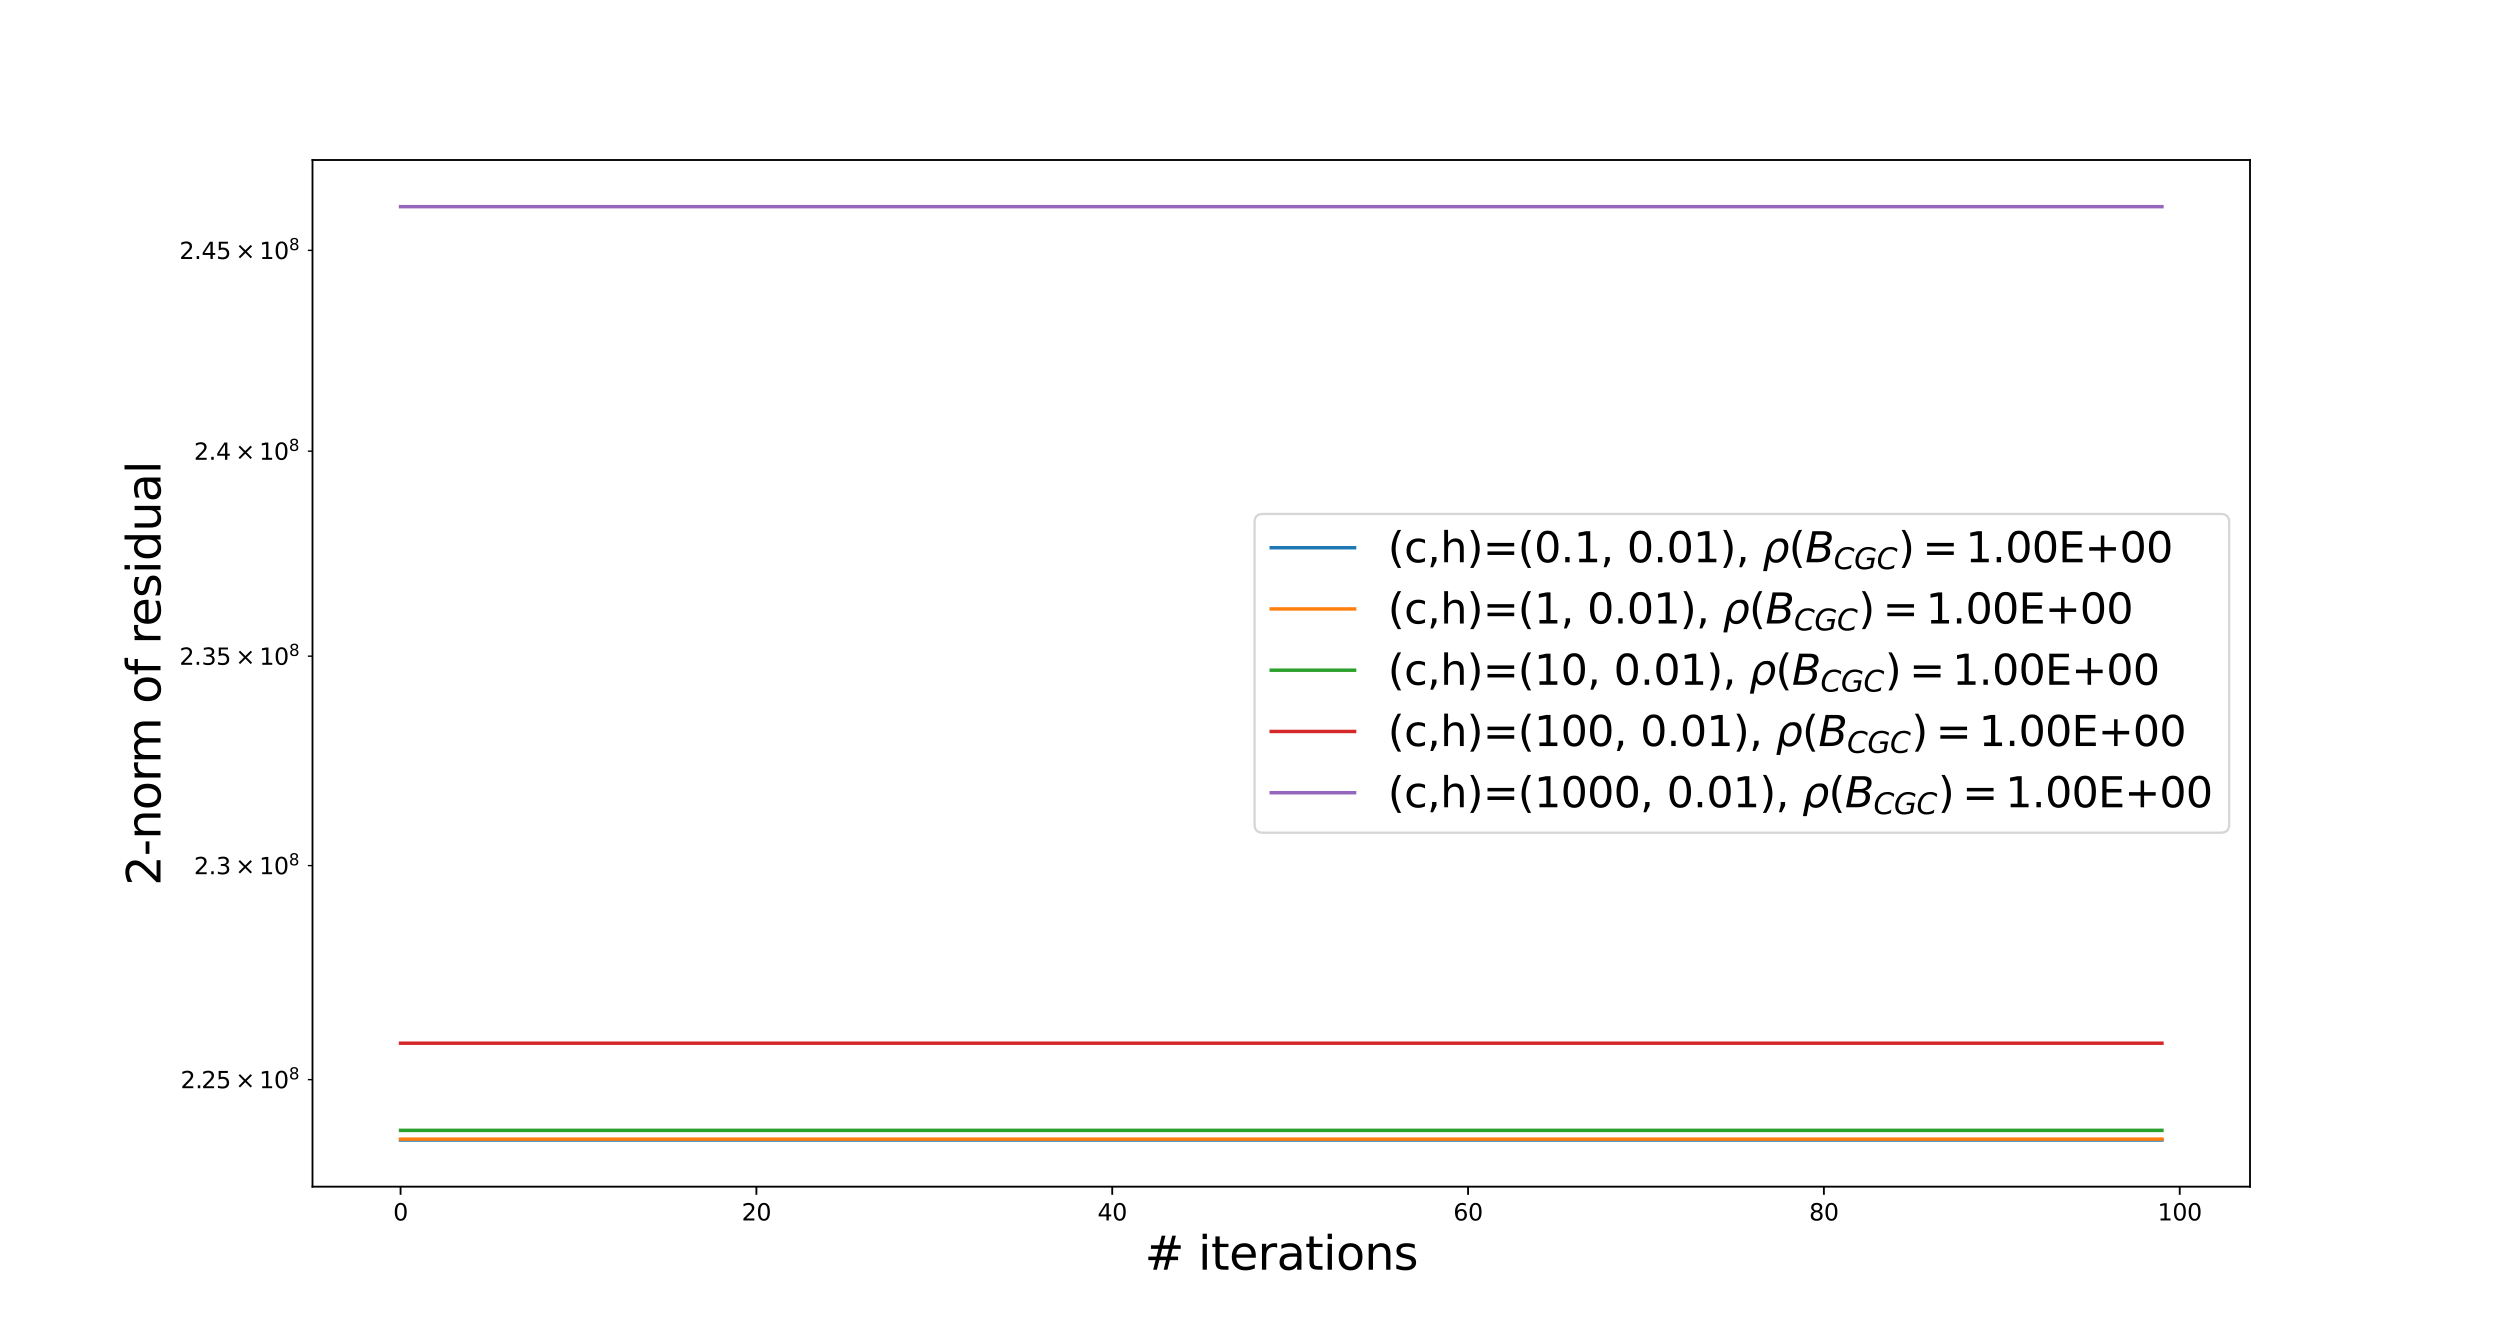 <?xml version="1.0" encoding="utf-8" standalone="no"?>
<!DOCTYPE svg PUBLIC "-//W3C//DTD SVG 1.1//EN"
  "http://www.w3.org/Graphics/SVG/1.1/DTD/svg11.dtd">
<svg xmlns:xlink="http://www.w3.org/1999/xlink" width="1080pt" height="576pt" viewBox="0 0 1080 576" xmlns="http://www.w3.org/2000/svg" version="1.1">
 <defs>
  <style type="text/css">*{stroke-linejoin: round; stroke-linecap: butt}</style>
 </defs>
 <g id="figure_1">
  <g id="patch_1">
   <path d="M 0 576 
L 1080 576 
L 1080 0 
L 0 0 
z
" style="fill: #ffffff"/>
  </g>
  <g id="axes_1">
   <g id="patch_2">
    <path d="M 135 512.64 
L 972 512.64 
L 972 69.12 
L 135 69.12 
z
" style="fill: #ffffff"/>
   </g>
   <g id="matplotlib.axis_1">
    <g id="xtick_1">
     <g id="line2d_1">
      <defs>
       <path id="m201a2469f1" d="M 0 0 
L 0 3.5 
" style="stroke: #000000; stroke-width: 0.8"/>
      </defs>
      <g>
       <use xlink:href="#m201a2469f1" x="173.045" y="512.64" style="stroke: #000000; stroke-width: 0.8"/>
      </g>
     </g>
     <g id="text_1">
      <!-- 0 -->
      <g transform="translate(169.864 527.238) scale(0.1 -0.1)">
       <defs>
        <path id="DejaVuSans-30" d="M 2034 4250 
Q 1547 4250 1301 3770 
Q 1056 3291 1056 2328 
Q 1056 1369 1301 889 
Q 1547 409 2034 409 
Q 2525 409 2770 889 
Q 3016 1369 3016 2328 
Q 3016 3291 2770 3770 
Q 2525 4250 2034 4250 
z
M 2034 4750 
Q 2819 4750 3233 4129 
Q 3647 3509 3647 2328 
Q 3647 1150 3233 529 
Q 2819 -91 2034 -91 
Q 1250 -91 836 529 
Q 422 1150 422 2328 
Q 422 3509 836 4129 
Q 1250 4750 2034 4750 
z
" transform="scale(0.016)"/>
       </defs>
       <use xlink:href="#DejaVuSans-30"/>
      </g>
     </g>
    </g>
    <g id="xtick_2">
     <g id="line2d_2">
      <g>
       <use xlink:href="#m201a2469f1" x="326.764" y="512.64" style="stroke: #000000; stroke-width: 0.8"/>
      </g>
     </g>
     <g id="text_2">
      <!-- 20 -->
      <g transform="translate(320.402 527.238) scale(0.1 -0.1)">
       <defs>
        <path id="DejaVuSans-32" d="M 1228 531 
L 3431 531 
L 3431 0 
L 469 0 
L 469 531 
Q 828 903 1448 1529 
Q 2069 2156 2228 2338 
Q 2531 2678 2651 2914 
Q 2772 3150 2772 3378 
Q 2772 3750 2511 3984 
Q 2250 4219 1831 4219 
Q 1534 4219 1204 4116 
Q 875 4013 500 3803 
L 500 4441 
Q 881 4594 1212 4672 
Q 1544 4750 1819 4750 
Q 2544 4750 2975 4387 
Q 3406 4025 3406 3419 
Q 3406 3131 3298 2873 
Q 3191 2616 2906 2266 
Q 2828 2175 2409 1742 
Q 1991 1309 1228 531 
z
" transform="scale(0.016)"/>
       </defs>
       <use xlink:href="#DejaVuSans-32"/>
       <use xlink:href="#DejaVuSans-30" x="63.623"/>
      </g>
     </g>
    </g>
    <g id="xtick_3">
     <g id="line2d_3">
      <g>
       <use xlink:href="#m201a2469f1" x="480.483" y="512.64" style="stroke: #000000; stroke-width: 0.8"/>
      </g>
     </g>
     <g id="text_3">
      <!-- 40 -->
      <g transform="translate(474.121 527.238) scale(0.1 -0.1)">
       <defs>
        <path id="DejaVuSans-34" d="M 2419 4116 
L 825 1625 
L 2419 1625 
L 2419 4116 
z
M 2253 4666 
L 3047 4666 
L 3047 1625 
L 3713 1625 
L 3713 1100 
L 3047 1100 
L 3047 0 
L 2419 0 
L 2419 1100 
L 313 1100 
L 313 1709 
L 2253 4666 
z
" transform="scale(0.016)"/>
       </defs>
       <use xlink:href="#DejaVuSans-34"/>
       <use xlink:href="#DejaVuSans-30" x="63.623"/>
      </g>
     </g>
    </g>
    <g id="xtick_4">
     <g id="line2d_4">
      <g>
       <use xlink:href="#m201a2469f1" x="634.202" y="512.64" style="stroke: #000000; stroke-width: 0.8"/>
      </g>
     </g>
     <g id="text_4">
      <!-- 60 -->
      <g transform="translate(627.84 527.238) scale(0.1 -0.1)">
       <defs>
        <path id="DejaVuSans-36" d="M 2113 2584 
Q 1688 2584 1439 2293 
Q 1191 2003 1191 1497 
Q 1191 994 1439 701 
Q 1688 409 2113 409 
Q 2538 409 2786 701 
Q 3034 994 3034 1497 
Q 3034 2003 2786 2293 
Q 2538 2584 2113 2584 
z
M 3366 4563 
L 3366 3988 
Q 3128 4100 2886 4159 
Q 2644 4219 2406 4219 
Q 1781 4219 1451 3797 
Q 1122 3375 1075 2522 
Q 1259 2794 1537 2939 
Q 1816 3084 2150 3084 
Q 2853 3084 3261 2657 
Q 3669 2231 3669 1497 
Q 3669 778 3244 343 
Q 2819 -91 2113 -91 
Q 1303 -91 875 529 
Q 447 1150 447 2328 
Q 447 3434 972 4092 
Q 1497 4750 2381 4750 
Q 2619 4750 2861 4703 
Q 3103 4656 3366 4563 
z
" transform="scale(0.016)"/>
       </defs>
       <use xlink:href="#DejaVuSans-36"/>
       <use xlink:href="#DejaVuSans-30" x="63.623"/>
      </g>
     </g>
    </g>
    <g id="xtick_5">
     <g id="line2d_5">
      <g>
       <use xlink:href="#m201a2469f1" x="787.921" y="512.64" style="stroke: #000000; stroke-width: 0.8"/>
      </g>
     </g>
     <g id="text_5">
      <!-- 80 -->
      <g transform="translate(781.559 527.238) scale(0.1 -0.1)">
       <defs>
        <path id="DejaVuSans-38" d="M 2034 2216 
Q 1584 2216 1326 1975 
Q 1069 1734 1069 1313 
Q 1069 891 1326 650 
Q 1584 409 2034 409 
Q 2484 409 2743 651 
Q 3003 894 3003 1313 
Q 3003 1734 2745 1975 
Q 2488 2216 2034 2216 
z
M 1403 2484 
Q 997 2584 770 2862 
Q 544 3141 544 3541 
Q 544 4100 942 4425 
Q 1341 4750 2034 4750 
Q 2731 4750 3128 4425 
Q 3525 4100 3525 3541 
Q 3525 3141 3298 2862 
Q 3072 2584 2669 2484 
Q 3125 2378 3379 2068 
Q 3634 1759 3634 1313 
Q 3634 634 3220 271 
Q 2806 -91 2034 -91 
Q 1263 -91 848 271 
Q 434 634 434 1313 
Q 434 1759 690 2068 
Q 947 2378 1403 2484 
z
M 1172 3481 
Q 1172 3119 1398 2916 
Q 1625 2713 2034 2713 
Q 2441 2713 2670 2916 
Q 2900 3119 2900 3481 
Q 2900 3844 2670 4047 
Q 2441 4250 2034 4250 
Q 1625 4250 1398 4047 
Q 1172 3844 1172 3481 
z
" transform="scale(0.016)"/>
       </defs>
       <use xlink:href="#DejaVuSans-38"/>
       <use xlink:href="#DejaVuSans-30" x="63.623"/>
      </g>
     </g>
    </g>
    <g id="xtick_6">
     <g id="line2d_6">
      <g>
       <use xlink:href="#m201a2469f1" x="941.64" y="512.64" style="stroke: #000000; stroke-width: 0.8"/>
      </g>
     </g>
     <g id="text_6">
      <!-- 100 -->
      <g transform="translate(932.097 527.238) scale(0.1 -0.1)">
       <defs>
        <path id="DejaVuSans-31" d="M 794 531 
L 1825 531 
L 1825 4091 
L 703 3866 
L 703 4441 
L 1819 4666 
L 2450 4666 
L 2450 531 
L 3481 531 
L 3481 0 
L 794 0 
L 794 531 
z
" transform="scale(0.016)"/>
       </defs>
       <use xlink:href="#DejaVuSans-31"/>
       <use xlink:href="#DejaVuSans-30" x="63.623"/>
       <use xlink:href="#DejaVuSans-30" x="127.246"/>
      </g>
     </g>
    </g>
    <g id="text_7">
     <!-- # iterations -->
     <g transform="translate(494.488 548.515) scale(0.2 -0.2)">
      <defs>
       <path id="DejaVuSans-23" d="M 3272 2816 
L 2363 2816 
L 2100 1772 
L 3016 1772 
L 3272 2816 
z
M 2803 4594 
L 2478 3297 
L 3391 3297 
L 3719 4594 
L 4219 4594 
L 3897 3297 
L 4872 3297 
L 4872 2816 
L 3775 2816 
L 3519 1772 
L 4513 1772 
L 4513 1294 
L 3397 1294 
L 3072 0 
L 2572 0 
L 2894 1294 
L 1978 1294 
L 1656 0 
L 1153 0 
L 1478 1294 
L 494 1294 
L 494 1772 
L 1594 1772 
L 1856 2816 
L 850 2816 
L 850 3297 
L 1978 3297 
L 2297 4594 
L 2803 4594 
z
" transform="scale(0.016)"/>
       <path id="DejaVuSans-20" transform="scale(0.016)"/>
       <path id="DejaVuSans-69" d="M 603 3500 
L 1178 3500 
L 1178 0 
L 603 0 
L 603 3500 
z
M 603 4863 
L 1178 4863 
L 1178 4134 
L 603 4134 
L 603 4863 
z
" transform="scale(0.016)"/>
       <path id="DejaVuSans-74" d="M 1172 4494 
L 1172 3500 
L 2356 3500 
L 2356 3053 
L 1172 3053 
L 1172 1153 
Q 1172 725 1289 603 
Q 1406 481 1766 481 
L 2356 481 
L 2356 0 
L 1766 0 
Q 1100 0 847 248 
Q 594 497 594 1153 
L 594 3053 
L 172 3053 
L 172 3500 
L 594 3500 
L 594 4494 
L 1172 4494 
z
" transform="scale(0.016)"/>
       <path id="DejaVuSans-65" d="M 3597 1894 
L 3597 1613 
L 953 1613 
Q 991 1019 1311 708 
Q 1631 397 2203 397 
Q 2534 397 2845 478 
Q 3156 559 3463 722 
L 3463 178 
Q 3153 47 2828 -22 
Q 2503 -91 2169 -91 
Q 1331 -91 842 396 
Q 353 884 353 1716 
Q 353 2575 817 3079 
Q 1281 3584 2069 3584 
Q 2775 3584 3186 3129 
Q 3597 2675 3597 1894 
z
M 3022 2063 
Q 3016 2534 2758 2815 
Q 2500 3097 2075 3097 
Q 1594 3097 1305 2825 
Q 1016 2553 972 2059 
L 3022 2063 
z
" transform="scale(0.016)"/>
       <path id="DejaVuSans-72" d="M 2631 2963 
Q 2534 3019 2420 3045 
Q 2306 3072 2169 3072 
Q 1681 3072 1420 2755 
Q 1159 2438 1159 1844 
L 1159 0 
L 581 0 
L 581 3500 
L 1159 3500 
L 1159 2956 
Q 1341 3275 1631 3429 
Q 1922 3584 2338 3584 
Q 2397 3584 2469 3576 
Q 2541 3569 2628 3553 
L 2631 2963 
z
" transform="scale(0.016)"/>
       <path id="DejaVuSans-61" d="M 2194 1759 
Q 1497 1759 1228 1600 
Q 959 1441 959 1056 
Q 959 750 1161 570 
Q 1363 391 1709 391 
Q 2188 391 2477 730 
Q 2766 1069 2766 1631 
L 2766 1759 
L 2194 1759 
z
M 3341 1997 
L 3341 0 
L 2766 0 
L 2766 531 
Q 2569 213 2275 61 
Q 1981 -91 1556 -91 
Q 1019 -91 701 211 
Q 384 513 384 1019 
Q 384 1609 779 1909 
Q 1175 2209 1959 2209 
L 2766 2209 
L 2766 2266 
Q 2766 2663 2505 2880 
Q 2244 3097 1772 3097 
Q 1472 3097 1187 3025 
Q 903 2953 641 2809 
L 641 3341 
Q 956 3463 1253 3523 
Q 1550 3584 1831 3584 
Q 2591 3584 2966 3190 
Q 3341 2797 3341 1997 
z
" transform="scale(0.016)"/>
       <path id="DejaVuSans-6f" d="M 1959 3097 
Q 1497 3097 1228 2736 
Q 959 2375 959 1747 
Q 959 1119 1226 758 
Q 1494 397 1959 397 
Q 2419 397 2687 759 
Q 2956 1122 2956 1747 
Q 2956 2369 2687 2733 
Q 2419 3097 1959 3097 
z
M 1959 3584 
Q 2709 3584 3137 3096 
Q 3566 2609 3566 1747 
Q 3566 888 3137 398 
Q 2709 -91 1959 -91 
Q 1206 -91 779 398 
Q 353 888 353 1747 
Q 353 2609 779 3096 
Q 1206 3584 1959 3584 
z
" transform="scale(0.016)"/>
       <path id="DejaVuSans-6e" d="M 3513 2113 
L 3513 0 
L 2938 0 
L 2938 2094 
Q 2938 2591 2744 2837 
Q 2550 3084 2163 3084 
Q 1697 3084 1428 2787 
Q 1159 2491 1159 1978 
L 1159 0 
L 581 0 
L 581 3500 
L 1159 3500 
L 1159 2956 
Q 1366 3272 1645 3428 
Q 1925 3584 2291 3584 
Q 2894 3584 3203 3211 
Q 3513 2838 3513 2113 
z
" transform="scale(0.016)"/>
       <path id="DejaVuSans-73" d="M 2834 3397 
L 2834 2853 
Q 2591 2978 2328 3040 
Q 2066 3103 1784 3103 
Q 1356 3103 1142 2972 
Q 928 2841 928 2578 
Q 928 2378 1081 2264 
Q 1234 2150 1697 2047 
L 1894 2003 
Q 2506 1872 2764 1633 
Q 3022 1394 3022 966 
Q 3022 478 2636 193 
Q 2250 -91 1575 -91 
Q 1294 -91 989 -36 
Q 684 19 347 128 
L 347 722 
Q 666 556 975 473 
Q 1284 391 1588 391 
Q 1994 391 2212 530 
Q 2431 669 2431 922 
Q 2431 1156 2273 1281 
Q 2116 1406 1581 1522 
L 1381 1569 
Q 847 1681 609 1914 
Q 372 2147 372 2553 
Q 372 3047 722 3315 
Q 1072 3584 1716 3584 
Q 2034 3584 2315 3537 
Q 2597 3491 2834 3397 
z
" transform="scale(0.016)"/>
      </defs>
      <use xlink:href="#DejaVuSans-23"/>
      <use xlink:href="#DejaVuSans-20" x="83.789"/>
      <use xlink:href="#DejaVuSans-69" x="115.576"/>
      <use xlink:href="#DejaVuSans-74" x="143.359"/>
      <use xlink:href="#DejaVuSans-65" x="182.568"/>
      <use xlink:href="#DejaVuSans-72" x="244.092"/>
      <use xlink:href="#DejaVuSans-61" x="285.205"/>
      <use xlink:href="#DejaVuSans-74" x="346.484"/>
      <use xlink:href="#DejaVuSans-69" x="385.693"/>
      <use xlink:href="#DejaVuSans-6f" x="413.477"/>
      <use xlink:href="#DejaVuSans-6e" x="474.658"/>
      <use xlink:href="#DejaVuSans-73" x="538.037"/>
     </g>
    </g>
   </g>
   <g id="matplotlib.axis_2">
    <g id="ytick_1">
     <g id="line2d_7">
      <defs>
       <path id="m9762524f48" d="M 0 0 
L -2 0 
" style="stroke: #000000; stroke-width: 0.6"/>
      </defs>
      <g>
       <use xlink:href="#m9762524f48" x="135" y="466.394" style="stroke: #000000; stroke-width: 0.6"/>
      </g>
     </g>
     <g id="text_8">
      <!-- $\mathdefault{2.25\times10^{8}}$ -->
      <g transform="translate(78 470.193) scale(0.1 -0.1)">
       <defs>
        <path id="DejaVuSans-2e" d="M 684 794 
L 1344 794 
L 1344 0 
L 684 0 
L 684 794 
z
" transform="scale(0.016)"/>
        <path id="DejaVuSans-35" d="M 691 4666 
L 3169 4666 
L 3169 4134 
L 1269 4134 
L 1269 2991 
Q 1406 3038 1543 3061 
Q 1681 3084 1819 3084 
Q 2600 3084 3056 2656 
Q 3513 2228 3513 1497 
Q 3513 744 3044 326 
Q 2575 -91 1722 -91 
Q 1428 -91 1123 -41 
Q 819 9 494 109 
L 494 744 
Q 775 591 1075 516 
Q 1375 441 1709 441 
Q 2250 441 2565 725 
Q 2881 1009 2881 1497 
Q 2881 1984 2565 2268 
Q 2250 2553 1709 2553 
Q 1456 2553 1204 2497 
Q 953 2441 691 2322 
L 691 4666 
z
" transform="scale(0.016)"/>
        <path id="DejaVuSans-d7" d="M 4488 3438 
L 3059 2003 
L 4488 575 
L 4116 197 
L 2681 1631 
L 1247 197 
L 878 575 
L 2303 2003 
L 878 3438 
L 1247 3816 
L 2681 2381 
L 4116 3816 
L 4488 3438 
z
" transform="scale(0.016)"/>
       </defs>
       <use xlink:href="#DejaVuSans-32" transform="translate(0 0.766)"/>
       <use xlink:href="#DejaVuSans-2e" transform="translate(63.623 0.766)"/>
       <use xlink:href="#DejaVuSans-32" transform="translate(89.91 0.766)"/>
       <use xlink:href="#DejaVuSans-35" transform="translate(153.533 0.766)"/>
       <use xlink:href="#DejaVuSans-d7" transform="translate(236.639 0.766)"/>
       <use xlink:href="#DejaVuSans-31" transform="translate(339.91 0.766)"/>
       <use xlink:href="#DejaVuSans-30" transform="translate(403.533 0.766)"/>
       <use xlink:href="#DejaVuSans-38" transform="translate(468.113 39.047) scale(0.7)"/>
      </g>
     </g>
    </g>
    <g id="ytick_2">
     <g id="line2d_8">
      <g>
       <use xlink:href="#m9762524f48" x="135" y="373.938" style="stroke: #000000; stroke-width: 0.6"/>
      </g>
     </g>
     <g id="text_9">
      <!-- $\mathdefault{2.3\times10^{8}}$ -->
      <g transform="translate(83.8 377.737) scale(0.1 -0.1)">
       <defs>
        <path id="DejaVuSans-33" d="M 2597 2516 
Q 3050 2419 3304 2112 
Q 3559 1806 3559 1356 
Q 3559 666 3084 287 
Q 2609 -91 1734 -91 
Q 1441 -91 1130 -33 
Q 819 25 488 141 
L 488 750 
Q 750 597 1062 519 
Q 1375 441 1716 441 
Q 2309 441 2620 675 
Q 2931 909 2931 1356 
Q 2931 1769 2642 2001 
Q 2353 2234 1838 2234 
L 1294 2234 
L 1294 2753 
L 1863 2753 
Q 2328 2753 2575 2939 
Q 2822 3125 2822 3475 
Q 2822 3834 2567 4026 
Q 2313 4219 1838 4219 
Q 1578 4219 1281 4162 
Q 984 4106 628 3988 
L 628 4550 
Q 988 4650 1302 4700 
Q 1616 4750 1894 4750 
Q 2613 4750 3031 4423 
Q 3450 4097 3450 3541 
Q 3450 3153 3228 2886 
Q 3006 2619 2597 2516 
z
" transform="scale(0.016)"/>
       </defs>
       <use xlink:href="#DejaVuSans-32" transform="translate(0 0.766)"/>
       <use xlink:href="#DejaVuSans-2e" transform="translate(63.623 0.766)"/>
       <use xlink:href="#DejaVuSans-33" transform="translate(95.41 0.766)"/>
       <use xlink:href="#DejaVuSans-d7" transform="translate(178.516 0.766)"/>
       <use xlink:href="#DejaVuSans-31" transform="translate(281.787 0.766)"/>
       <use xlink:href="#DejaVuSans-30" transform="translate(345.41 0.766)"/>
       <use xlink:href="#DejaVuSans-38" transform="translate(409.99 39.047) scale(0.7)"/>
      </g>
     </g>
    </g>
    <g id="ytick_3">
     <g id="line2d_9">
      <g>
       <use xlink:href="#m9762524f48" x="135" y="283.47" style="stroke: #000000; stroke-width: 0.6"/>
      </g>
     </g>
     <g id="text_10">
      <!-- $\mathdefault{2.35\times10^{8}}$ -->
      <g transform="translate(77.5 287.269) scale(0.1 -0.1)">
       <use xlink:href="#DejaVuSans-32" transform="translate(0 0.766)"/>
       <use xlink:href="#DejaVuSans-2e" transform="translate(63.623 0.766)"/>
       <use xlink:href="#DejaVuSans-33" transform="translate(95.41 0.766)"/>
       <use xlink:href="#DejaVuSans-35" transform="translate(159.033 0.766)"/>
       <use xlink:href="#DejaVuSans-d7" transform="translate(242.139 0.766)"/>
       <use xlink:href="#DejaVuSans-31" transform="translate(345.41 0.766)"/>
       <use xlink:href="#DejaVuSans-30" transform="translate(409.033 0.766)"/>
       <use xlink:href="#DejaVuSans-38" transform="translate(473.613 39.047) scale(0.7)"/>
      </g>
     </g>
    </g>
    <g id="ytick_4">
     <g id="line2d_10">
      <g>
       <use xlink:href="#m9762524f48" x="135" y="194.907" style="stroke: #000000; stroke-width: 0.6"/>
      </g>
     </g>
     <g id="text_11">
      <!-- $\mathdefault{2.4\times10^{8}}$ -->
      <g transform="translate(83.8 198.706) scale(0.1 -0.1)">
       <use xlink:href="#DejaVuSans-32" transform="translate(0 0.766)"/>
       <use xlink:href="#DejaVuSans-2e" transform="translate(63.623 0.766)"/>
       <use xlink:href="#DejaVuSans-34" transform="translate(95.41 0.766)"/>
       <use xlink:href="#DejaVuSans-d7" transform="translate(178.516 0.766)"/>
       <use xlink:href="#DejaVuSans-31" transform="translate(281.787 0.766)"/>
       <use xlink:href="#DejaVuSans-30" transform="translate(345.41 0.766)"/>
       <use xlink:href="#DejaVuSans-38" transform="translate(409.99 39.047) scale(0.7)"/>
      </g>
     </g>
    </g>
    <g id="ytick_5">
     <g id="line2d_11">
      <g>
       <use xlink:href="#m9762524f48" x="135" y="108.17" style="stroke: #000000; stroke-width: 0.6"/>
      </g>
     </g>
     <g id="text_12">
      <!-- $\mathdefault{2.45\times10^{8}}$ -->
      <g transform="translate(77.5 111.969) scale(0.1 -0.1)">
       <use xlink:href="#DejaVuSans-32" transform="translate(0 0.766)"/>
       <use xlink:href="#DejaVuSans-2e" transform="translate(63.623 0.766)"/>
       <use xlink:href="#DejaVuSans-34" transform="translate(95.41 0.766)"/>
       <use xlink:href="#DejaVuSans-35" transform="translate(159.033 0.766)"/>
       <use xlink:href="#DejaVuSans-d7" transform="translate(242.139 0.766)"/>
       <use xlink:href="#DejaVuSans-31" transform="translate(345.41 0.766)"/>
       <use xlink:href="#DejaVuSans-30" transform="translate(409.033 0.766)"/>
       <use xlink:href="#DejaVuSans-38" transform="translate(473.613 39.047) scale(0.7)"/>
      </g>
     </g>
    </g>
    <g id="text_13">
     <!-- 2-norm of residual -->
     <g transform="translate(69.341 382.597) rotate(-90) scale(0.2 -0.2)">
      <defs>
       <path id="DejaVuSans-2d" d="M 313 2009 
L 1997 2009 
L 1997 1497 
L 313 1497 
L 313 2009 
z
" transform="scale(0.016)"/>
       <path id="DejaVuSans-6d" d="M 3328 2828 
Q 3544 3216 3844 3400 
Q 4144 3584 4550 3584 
Q 5097 3584 5394 3201 
Q 5691 2819 5691 2113 
L 5691 0 
L 5113 0 
L 5113 2094 
Q 5113 2597 4934 2840 
Q 4756 3084 4391 3084 
Q 3944 3084 3684 2787 
Q 3425 2491 3425 1978 
L 3425 0 
L 2847 0 
L 2847 2094 
Q 2847 2600 2669 2842 
Q 2491 3084 2119 3084 
Q 1678 3084 1418 2786 
Q 1159 2488 1159 1978 
L 1159 0 
L 581 0 
L 581 3500 
L 1159 3500 
L 1159 2956 
Q 1356 3278 1631 3431 
Q 1906 3584 2284 3584 
Q 2666 3584 2933 3390 
Q 3200 3197 3328 2828 
z
" transform="scale(0.016)"/>
       <path id="DejaVuSans-66" d="M 2375 4863 
L 2375 4384 
L 1825 4384 
Q 1516 4384 1395 4259 
Q 1275 4134 1275 3809 
L 1275 3500 
L 2222 3500 
L 2222 3053 
L 1275 3053 
L 1275 0 
L 697 0 
L 697 3053 
L 147 3053 
L 147 3500 
L 697 3500 
L 697 3744 
Q 697 4328 969 4595 
Q 1241 4863 1831 4863 
L 2375 4863 
z
" transform="scale(0.016)"/>
       <path id="DejaVuSans-64" d="M 2906 2969 
L 2906 4863 
L 3481 4863 
L 3481 0 
L 2906 0 
L 2906 525 
Q 2725 213 2448 61 
Q 2172 -91 1784 -91 
Q 1150 -91 751 415 
Q 353 922 353 1747 
Q 353 2572 751 3078 
Q 1150 3584 1784 3584 
Q 2172 3584 2448 3432 
Q 2725 3281 2906 2969 
z
M 947 1747 
Q 947 1113 1208 752 
Q 1469 391 1925 391 
Q 2381 391 2643 752 
Q 2906 1113 2906 1747 
Q 2906 2381 2643 2742 
Q 2381 3103 1925 3103 
Q 1469 3103 1208 2742 
Q 947 2381 947 1747 
z
" transform="scale(0.016)"/>
       <path id="DejaVuSans-75" d="M 544 1381 
L 544 3500 
L 1119 3500 
L 1119 1403 
Q 1119 906 1312 657 
Q 1506 409 1894 409 
Q 2359 409 2629 706 
Q 2900 1003 2900 1516 
L 2900 3500 
L 3475 3500 
L 3475 0 
L 2900 0 
L 2900 538 
Q 2691 219 2414 64 
Q 2138 -91 1772 -91 
Q 1169 -91 856 284 
Q 544 659 544 1381 
z
M 1991 3584 
L 1991 3584 
z
" transform="scale(0.016)"/>
       <path id="DejaVuSans-6c" d="M 603 4863 
L 1178 4863 
L 1178 0 
L 603 0 
L 603 4863 
z
" transform="scale(0.016)"/>
      </defs>
      <use xlink:href="#DejaVuSans-32"/>
      <use xlink:href="#DejaVuSans-2d" x="63.623"/>
      <use xlink:href="#DejaVuSans-6e" x="99.707"/>
      <use xlink:href="#DejaVuSans-6f" x="163.086"/>
      <use xlink:href="#DejaVuSans-72" x="224.268"/>
      <use xlink:href="#DejaVuSans-6d" x="263.631"/>
      <use xlink:href="#DejaVuSans-20" x="361.043"/>
      <use xlink:href="#DejaVuSans-6f" x="392.83"/>
      <use xlink:href="#DejaVuSans-66" x="454.012"/>
      <use xlink:href="#DejaVuSans-20" x="489.217"/>
      <use xlink:href="#DejaVuSans-72" x="521.004"/>
      <use xlink:href="#DejaVuSans-65" x="559.867"/>
      <use xlink:href="#DejaVuSans-73" x="621.391"/>
      <use xlink:href="#DejaVuSans-69" x="673.49"/>
      <use xlink:href="#DejaVuSans-64" x="701.273"/>
      <use xlink:href="#DejaVuSans-75" x="764.75"/>
      <use xlink:href="#DejaVuSans-61" x="828.129"/>
      <use xlink:href="#DejaVuSans-6c" x="889.408"/>
     </g>
    </g>
   </g>
   <g id="line2d_12">
    <path d="M 173.045 492.48 
L 180.731 492.48 
L 188.417 492.48 
L 196.103 492.48 
L 203.789 492.48 
L 211.475 492.48 
L 219.161 492.48 
L 226.847 492.48 
L 234.533 492.48 
L 242.219 492.48 
L 249.905 492.48 
L 257.591 492.48 
L 265.277 492.48 
L 272.963 492.48 
L 280.649 492.48 
L 288.335 492.48 
L 296.021 492.48 
L 303.707 492.48 
L 311.393 492.48 
L 319.079 492.48 
L 326.764 492.48 
L 334.45 492.48 
L 342.136 492.48 
L 349.822 492.48 
L 357.508 492.48 
L 365.194 492.48 
L 372.88 492.48 
L 380.566 492.48 
L 388.252 492.48 
L 395.938 492.48 
L 403.624 492.48 
L 411.31 492.48 
L 418.996 492.48 
L 426.682 492.48 
L 434.368 492.48 
L 442.054 492.48 
L 449.74 492.48 
L 457.426 492.48 
L 465.112 492.48 
L 472.798 492.48 
L 480.483 492.48 
L 488.169 492.48 
L 495.855 492.48 
L 503.541 492.48 
L 511.227 492.48 
L 518.913 492.48 
L 526.599 492.48 
L 534.285 492.48 
L 541.971 492.48 
L 549.657 492.48 
L 557.343 492.48 
L 565.029 492.48 
L 572.715 492.48 
L 580.401 492.48 
L 588.087 492.48 
L 595.773 492.48 
L 603.459 492.48 
L 611.145 492.48 
L 618.831 492.48 
L 626.517 492.48 
L 634.202 492.48 
L 641.888 492.48 
L 649.574 492.48 
L 657.26 492.48 
L 664.946 492.48 
L 672.632 492.48 
L 680.318 492.48 
L 688.004 492.48 
L 695.69 492.48 
L 703.376 492.48 
L 711.062 492.48 
L 718.748 492.48 
L 726.434 492.48 
L 734.12 492.48 
L 741.806 492.48 
L 749.492 492.48 
L 757.178 492.48 
L 764.864 492.48 
L 772.55 492.48 
L 780.236 492.48 
L 787.921 492.48 
L 795.607 492.48 
L 803.293 492.48 
L 810.979 492.48 
L 818.665 492.48 
L 826.351 492.48 
L 834.037 492.48 
L 841.723 492.48 
L 849.409 492.48 
L 857.095 492.48 
L 864.781 492.48 
L 872.467 492.48 
L 880.153 492.48 
L 887.839 492.48 
L 895.525 492.48 
L 903.211 492.48 
L 910.897 492.48 
L 918.583 492.48 
L 926.269 492.48 
L 933.955 492.48 
" clip-path="url(#pe809c07b6b)" style="fill: none; stroke: #1f77b4; stroke-width: 1.5; stroke-linecap: square"/>
   </g>
   <g id="line2d_13">
    <path d="M 173.045 492.101 
L 180.731 492.101 
L 188.417 492.101 
L 196.103 492.101 
L 203.789 492.101 
L 211.475 492.101 
L 219.161 492.101 
L 226.847 492.101 
L 234.533 492.101 
L 242.219 492.101 
L 249.905 492.101 
L 257.591 492.101 
L 265.277 492.101 
L 272.963 492.101 
L 280.649 492.101 
L 288.335 492.101 
L 296.021 492.101 
L 303.707 492.101 
L 311.393 492.101 
L 319.079 492.101 
L 326.764 492.101 
L 334.45 492.101 
L 342.136 492.101 
L 349.822 492.101 
L 357.508 492.101 
L 365.194 492.101 
L 372.88 492.101 
L 380.566 492.101 
L 388.252 492.101 
L 395.938 492.101 
L 403.624 492.101 
L 411.31 492.101 
L 418.996 492.101 
L 426.682 492.101 
L 434.368 492.101 
L 442.054 492.101 
L 449.74 492.101 
L 457.426 492.101 
L 465.112 492.101 
L 472.798 492.101 
L 480.483 492.101 
L 488.169 492.101 
L 495.855 492.101 
L 503.541 492.101 
L 511.227 492.101 
L 518.913 492.101 
L 526.599 492.101 
L 534.285 492.101 
L 541.971 492.101 
L 549.657 492.101 
L 557.343 492.101 
L 565.029 492.101 
L 572.715 492.101 
L 580.401 492.101 
L 588.087 492.101 
L 595.773 492.101 
L 603.459 492.101 
L 611.145 492.101 
L 618.831 492.101 
L 626.517 492.101 
L 634.202 492.101 
L 641.888 492.101 
L 649.574 492.101 
L 657.26 492.101 
L 664.946 492.101 
L 672.632 492.101 
L 680.318 492.101 
L 688.004 492.101 
L 695.69 492.101 
L 703.376 492.101 
L 711.062 492.101 
L 718.748 492.101 
L 726.434 492.101 
L 734.12 492.101 
L 741.806 492.101 
L 749.492 492.101 
L 757.178 492.101 
L 764.864 492.101 
L 772.55 492.101 
L 780.236 492.101 
L 787.921 492.101 
L 795.607 492.101 
L 803.293 492.101 
L 810.979 492.101 
L 818.665 492.101 
L 826.351 492.101 
L 834.037 492.101 
L 841.723 492.101 
L 849.409 492.101 
L 857.095 492.101 
L 864.781 492.101 
L 872.467 492.101 
L 880.153 492.101 
L 887.839 492.101 
L 895.525 492.101 
L 903.211 492.101 
L 910.897 492.101 
L 918.583 492.101 
L 926.269 492.101 
L 933.955 492.101 
" clip-path="url(#pe809c07b6b)" style="fill: none; stroke: #ff7f0e; stroke-width: 1.5; stroke-linecap: square"/>
   </g>
   <g id="line2d_14">
    <path d="M 173.045 488.318 
L 180.731 488.318 
L 188.417 488.318 
L 196.103 488.318 
L 203.789 488.318 
L 211.475 488.318 
L 219.161 488.318 
L 226.847 488.318 
L 234.533 488.318 
L 242.219 488.318 
L 249.905 488.318 
L 257.591 488.318 
L 265.277 488.318 
L 272.963 488.318 
L 280.649 488.318 
L 288.335 488.318 
L 296.021 488.318 
L 303.707 488.318 
L 311.393 488.318 
L 319.079 488.318 
L 326.764 488.318 
L 334.45 488.318 
L 342.136 488.318 
L 349.822 488.318 
L 357.508 488.318 
L 365.194 488.318 
L 372.88 488.318 
L 380.566 488.318 
L 388.252 488.318 
L 395.938 488.318 
L 403.624 488.318 
L 411.31 488.318 
L 418.996 488.318 
L 426.682 488.318 
L 434.368 488.318 
L 442.054 488.318 
L 449.74 488.318 
L 457.426 488.318 
L 465.112 488.318 
L 472.798 488.318 
L 480.483 488.318 
L 488.169 488.318 
L 495.855 488.318 
L 503.541 488.318 
L 511.227 488.318 
L 518.913 488.318 
L 526.599 488.318 
L 534.285 488.318 
L 541.971 488.318 
L 549.657 488.318 
L 557.343 488.318 
L 565.029 488.318 
L 572.715 488.318 
L 580.401 488.318 
L 588.087 488.318 
L 595.773 488.318 
L 603.459 488.318 
L 611.145 488.318 
L 618.831 488.318 
L 626.517 488.318 
L 634.202 488.318 
L 641.888 488.318 
L 649.574 488.318 
L 657.26 488.318 
L 664.946 488.318 
L 672.632 488.318 
L 680.318 488.318 
L 688.004 488.318 
L 695.69 488.318 
L 703.376 488.318 
L 711.062 488.318 
L 718.748 488.318 
L 726.434 488.318 
L 734.12 488.318 
L 741.806 488.318 
L 749.492 488.318 
L 757.178 488.318 
L 764.864 488.318 
L 772.55 488.318 
L 780.236 488.318 
L 787.921 488.318 
L 795.607 488.318 
L 803.293 488.318 
L 810.979 488.318 
L 818.665 488.318 
L 826.351 488.318 
L 834.037 488.318 
L 841.723 488.318 
L 849.409 488.318 
L 857.095 488.318 
L 864.781 488.318 
L 872.467 488.318 
L 880.153 488.318 
L 887.839 488.318 
L 895.525 488.318 
L 903.211 488.318 
L 910.897 488.318 
L 918.583 488.318 
L 926.269 488.318 
L 933.955 488.318 
" clip-path="url(#pe809c07b6b)" style="fill: none; stroke: #2ca02c; stroke-width: 1.5; stroke-linecap: square"/>
   </g>
   <g id="line2d_15">
    <path d="M 173.045 450.676 
L 180.731 450.676 
L 188.417 450.676 
L 196.103 450.676 
L 203.789 450.676 
L 211.475 450.676 
L 219.161 450.676 
L 226.847 450.676 
L 234.533 450.676 
L 242.219 450.676 
L 249.905 450.676 
L 257.591 450.676 
L 265.277 450.676 
L 272.963 450.676 
L 280.649 450.676 
L 288.335 450.676 
L 296.021 450.676 
L 303.707 450.676 
L 311.393 450.676 
L 319.079 450.676 
L 326.764 450.676 
L 334.45 450.676 
L 342.136 450.676 
L 349.822 450.676 
L 357.508 450.676 
L 365.194 450.676 
L 372.88 450.676 
L 380.566 450.676 
L 388.252 450.676 
L 395.938 450.676 
L 403.624 450.676 
L 411.31 450.676 
L 418.996 450.676 
L 426.682 450.676 
L 434.368 450.676 
L 442.054 450.676 
L 449.74 450.676 
L 457.426 450.676 
L 465.112 450.676 
L 472.798 450.676 
L 480.483 450.676 
L 488.169 450.676 
L 495.855 450.676 
L 503.541 450.676 
L 511.227 450.676 
L 518.913 450.676 
L 526.599 450.676 
L 534.285 450.676 
L 541.971 450.676 
L 549.657 450.676 
L 557.343 450.676 
L 565.029 450.676 
L 572.715 450.676 
L 580.401 450.676 
L 588.087 450.676 
L 595.773 450.676 
L 603.459 450.676 
L 611.145 450.676 
L 618.831 450.676 
L 626.517 450.676 
L 634.202 450.676 
L 641.888 450.676 
L 649.574 450.676 
L 657.26 450.676 
L 664.946 450.676 
L 672.632 450.676 
L 680.318 450.676 
L 688.004 450.676 
L 695.69 450.676 
L 703.376 450.676 
L 711.062 450.676 
L 718.748 450.676 
L 726.434 450.676 
L 734.12 450.676 
L 741.806 450.676 
L 749.492 450.676 
L 757.178 450.676 
L 764.864 450.676 
L 772.55 450.676 
L 780.236 450.676 
L 787.921 450.676 
L 795.607 450.676 
L 803.293 450.676 
L 810.979 450.676 
L 818.665 450.676 
L 826.351 450.676 
L 834.037 450.676 
L 841.723 450.676 
L 849.409 450.676 
L 857.095 450.676 
L 864.781 450.676 
L 872.467 450.676 
L 880.153 450.676 
L 887.839 450.676 
L 895.525 450.676 
L 903.211 450.676 
L 910.897 450.676 
L 918.583 450.676 
L 926.269 450.676 
L 933.955 450.676 
" clip-path="url(#pe809c07b6b)" style="fill: none; stroke: #d62728; stroke-width: 1.5; stroke-linecap: square"/>
   </g>
   <g id="line2d_16">
    <path d="M 173.045 89.28 
L 180.731 89.28 
L 188.417 89.28 
L 196.103 89.28 
L 203.789 89.28 
L 211.475 89.28 
L 219.161 89.28 
L 226.847 89.28 
L 234.533 89.28 
L 242.219 89.28 
L 249.905 89.28 
L 257.591 89.28 
L 265.277 89.28 
L 272.963 89.28 
L 280.649 89.28 
L 288.335 89.28 
L 296.021 89.28 
L 303.707 89.28 
L 311.393 89.28 
L 319.079 89.28 
L 326.764 89.28 
L 334.45 89.28 
L 342.136 89.28 
L 349.822 89.28 
L 357.508 89.28 
L 365.194 89.28 
L 372.88 89.28 
L 380.566 89.28 
L 388.252 89.28 
L 395.938 89.28 
L 403.624 89.28 
L 411.31 89.28 
L 418.996 89.28 
L 426.682 89.28 
L 434.368 89.28 
L 442.054 89.28 
L 449.74 89.28 
L 457.426 89.28 
L 465.112 89.28 
L 472.798 89.28 
L 480.483 89.28 
L 488.169 89.28 
L 495.855 89.28 
L 503.541 89.28 
L 511.227 89.28 
L 518.913 89.28 
L 526.599 89.28 
L 534.285 89.28 
L 541.971 89.28 
L 549.657 89.28 
L 557.343 89.28 
L 565.029 89.28 
L 572.715 89.28 
L 580.401 89.28 
L 588.087 89.28 
L 595.773 89.28 
L 603.459 89.28 
L 611.145 89.28 
L 618.831 89.28 
L 626.517 89.28 
L 634.202 89.28 
L 641.888 89.28 
L 649.574 89.28 
L 657.26 89.28 
L 664.946 89.28 
L 672.632 89.28 
L 680.318 89.28 
L 688.004 89.28 
L 695.69 89.28 
L 703.376 89.28 
L 711.062 89.28 
L 718.748 89.28 
L 726.434 89.28 
L 734.12 89.28 
L 741.806 89.28 
L 749.492 89.28 
L 757.178 89.28 
L 764.864 89.28 
L 772.55 89.28 
L 780.236 89.28 
L 787.921 89.28 
L 795.607 89.28 
L 803.293 89.28 
L 810.979 89.28 
L 818.665 89.28 
L 826.351 89.28 
L 834.037 89.28 
L 841.723 89.28 
L 849.409 89.28 
L 857.095 89.28 
L 864.781 89.28 
L 872.467 89.28 
L 880.153 89.28 
L 887.839 89.28 
L 895.525 89.28 
L 903.211 89.28 
L 910.897 89.28 
L 918.583 89.28 
L 926.269 89.28 
L 933.955 89.28 
" clip-path="url(#pe809c07b6b)" style="fill: none; stroke: #9467bd; stroke-width: 1.5; stroke-linecap: square"/>
   </g>
   <g id="patch_3">
    <path d="M 135 512.64 
L 135 69.12 
" style="fill: none; stroke: #000000; stroke-width: 0.8; stroke-linejoin: miter; stroke-linecap: square"/>
   </g>
   <g id="patch_4">
    <path d="M 972 512.64 
L 972 69.12 
" style="fill: none; stroke: #000000; stroke-width: 0.8; stroke-linejoin: miter; stroke-linecap: square"/>
   </g>
   <g id="patch_5">
    <path d="M 135 512.64 
L 972 512.64 
" style="fill: none; stroke: #000000; stroke-width: 0.8; stroke-linejoin: miter; stroke-linecap: square"/>
   </g>
   <g id="patch_6">
    <path d="M 135 69.12 
L 972 69.12 
" style="fill: none; stroke: #000000; stroke-width: 0.8; stroke-linejoin: miter; stroke-linecap: square"/>
   </g>
   <g id="legend_1">
    <g id="patch_7">
     <path d="M 545.58 359.73 
L 959.4 359.73 
Q 963 359.73 963 356.13 
L 963 225.63 
Q 963 222.03 959.4 222.03 
L 545.58 222.03 
Q 541.98 222.03 541.98 225.63 
L 541.98 356.13 
Q 541.98 359.73 545.58 359.73 
z
" style="fill: #ffffff; opacity: 0.8; stroke: #cccccc; stroke-linejoin: miter"/>
    </g>
    <g id="line2d_17">
     <path d="M 549.18 236.61 
L 567.18 236.61 
L 585.18 236.61 
" style="fill: none; stroke: #1f77b4; stroke-width: 1.5; stroke-linecap: square"/>
    </g>
    <g id="text_14">
     <!-- (c,h)=(0.1, 0.01), $\rho(B_{CGC})=$1.00E+00 -->
     <g transform="translate(599.58 242.91) scale(0.18 -0.18)">
      <defs>
       <path id="DejaVuSans-28" d="M 1984 4856 
Q 1566 4138 1362 3434 
Q 1159 2731 1159 2009 
Q 1159 1288 1364 580 
Q 1569 -128 1984 -844 
L 1484 -844 
Q 1016 -109 783 600 
Q 550 1309 550 2009 
Q 550 2706 781 3412 
Q 1013 4119 1484 4856 
L 1984 4856 
z
" transform="scale(0.016)"/>
       <path id="DejaVuSans-63" d="M 3122 3366 
L 3122 2828 
Q 2878 2963 2633 3030 
Q 2388 3097 2138 3097 
Q 1578 3097 1268 2742 
Q 959 2388 959 1747 
Q 959 1106 1268 751 
Q 1578 397 2138 397 
Q 2388 397 2633 464 
Q 2878 531 3122 666 
L 3122 134 
Q 2881 22 2623 -34 
Q 2366 -91 2075 -91 
Q 1284 -91 818 406 
Q 353 903 353 1747 
Q 353 2603 823 3093 
Q 1294 3584 2113 3584 
Q 2378 3584 2631 3529 
Q 2884 3475 3122 3366 
z
" transform="scale(0.016)"/>
       <path id="DejaVuSans-2c" d="M 750 794 
L 1409 794 
L 1409 256 
L 897 -744 
L 494 -744 
L 750 256 
L 750 794 
z
" transform="scale(0.016)"/>
       <path id="DejaVuSans-68" d="M 3513 2113 
L 3513 0 
L 2938 0 
L 2938 2094 
Q 2938 2591 2744 2837 
Q 2550 3084 2163 3084 
Q 1697 3084 1428 2787 
Q 1159 2491 1159 1978 
L 1159 0 
L 581 0 
L 581 4863 
L 1159 4863 
L 1159 2956 
Q 1366 3272 1645 3428 
Q 1925 3584 2291 3584 
Q 2894 3584 3203 3211 
Q 3513 2838 3513 2113 
z
" transform="scale(0.016)"/>
       <path id="DejaVuSans-29" d="M 513 4856 
L 1013 4856 
Q 1481 4119 1714 3412 
Q 1947 2706 1947 2009 
Q 1947 1309 1714 600 
Q 1481 -109 1013 -844 
L 513 -844 
Q 928 -128 1133 580 
Q 1338 1288 1338 2009 
Q 1338 2731 1133 3434 
Q 928 4138 513 4856 
z
" transform="scale(0.016)"/>
       <path id="DejaVuSans-3d" d="M 678 2906 
L 4684 2906 
L 4684 2381 
L 678 2381 
L 678 2906 
z
M 678 1631 
L 4684 1631 
L 4684 1100 
L 678 1100 
L 678 1631 
z
" transform="scale(0.016)"/>
       <path id="DejaVuSans-Oblique-3c1" d="M 1203 2875 
Q 1453 3194 1981 3475 
Q 2188 3584 2756 3584 
Q 3394 3584 3694 3078 
Q 3994 2572 3834 1747 
Q 3672 922 3175 415 
Q 2678 -91 2041 -91 
Q 1656 -91 1409 63 
Q 1163 213 1044 525 
L 681 -1331 
L 103 -1331 
L 697 1716 
Q 838 2438 1203 2875 
z
M 3238 1747 
Q 3359 2381 3169 2744 
Q 2978 3103 2522 3103 
Q 2066 3103 1734 2744 
Q 1403 2381 1281 1747 
Q 1156 1113 1347 750 
Q 1538 391 1994 391 
Q 2450 391 2781 750 
Q 3113 1113 3238 1747 
z
" transform="scale(0.016)"/>
       <path id="DejaVuSans-Oblique-42" d="M 1081 4666 
L 2694 4666 
Q 3350 4666 3675 4422 
Q 4000 4178 4000 3688 
Q 4000 3238 3720 2911 
Q 3441 2584 2988 2516 
Q 3375 2428 3569 2181 
Q 3763 1934 3763 1522 
Q 3763 819 3242 409 
Q 2722 0 1819 0 
L 172 0 
L 1081 4666 
z
M 1234 2228 
L 903 519 
L 1919 519 
Q 2491 519 2800 781 
Q 3109 1044 3109 1522 
Q 3109 1891 2904 2059 
Q 2700 2228 2247 2228 
L 1234 2228 
z
M 1606 4147 
L 1331 2741 
L 2272 2741 
Q 2775 2741 3058 2959 
Q 3341 3178 3341 3566 
Q 3341 3869 3150 4008 
Q 2959 4147 2541 4147 
L 1606 4147 
z
" transform="scale(0.016)"/>
       <path id="DejaVuSans-Oblique-43" d="M 4447 4306 
L 4319 3641 
Q 4019 3944 3683 4091 
Q 3347 4238 2956 4238 
Q 2422 4238 2017 3981 
Q 1613 3725 1319 3200 
Q 1131 2863 1032 2486 
Q 934 2109 934 1728 
Q 934 1091 1264 756 
Q 1594 422 2222 422 
Q 2656 422 3056 561 
Q 3456 700 3834 978 
L 3688 231 
Q 3316 72 2936 -9 
Q 2556 -91 2175 -91 
Q 1278 -91 773 396 
Q 269 884 269 1753 
Q 269 2309 461 2846 
Q 653 3384 1013 3828 
Q 1394 4300 1883 4525 
Q 2372 4750 3022 4750 
Q 3422 4750 3780 4639 
Q 4138 4528 4447 4306 
z
" transform="scale(0.016)"/>
       <path id="DejaVuSans-Oblique-47" d="M 3494 697 
L 3738 1919 
L 2700 1919 
L 2797 2438 
L 4453 2438 
L 4050 384 
Q 3634 156 3143 32 
Q 2653 -91 2156 -91 
Q 1278 -91 783 396 
Q 288 884 288 1753 
Q 288 2475 589 3126 
Q 891 3778 1422 4213 
Q 1756 4484 2153 4617 
Q 2550 4750 3034 4750 
Q 3472 4750 3873 4639 
Q 4275 4528 4641 4306 
L 4513 3634 
Q 4231 3928 3853 4083 
Q 3475 4238 3047 4238 
Q 2550 4238 2172 4048 
Q 1794 3859 1497 3463 
Q 1244 3125 1098 2667 
Q 953 2209 953 1734 
Q 953 1081 1287 751 
Q 1622 422 2284 422 
Q 2616 422 2925 492 
Q 3234 563 3494 697 
z
" transform="scale(0.016)"/>
       <path id="DejaVuSans-45" d="M 628 4666 
L 3578 4666 
L 3578 4134 
L 1259 4134 
L 1259 2753 
L 3481 2753 
L 3481 2222 
L 1259 2222 
L 1259 531 
L 3634 531 
L 3634 0 
L 628 0 
L 628 4666 
z
" transform="scale(0.016)"/>
       <path id="DejaVuSans-2b" d="M 2944 4013 
L 2944 2272 
L 4684 2272 
L 4684 1741 
L 2944 1741 
L 2944 0 
L 2419 0 
L 2419 1741 
L 678 1741 
L 678 2272 
L 2419 2272 
L 2419 4013 
L 2944 4013 
z
" transform="scale(0.016)"/>
      </defs>
      <use xlink:href="#DejaVuSans-28" transform="translate(0 0.016)"/>
      <use xlink:href="#DejaVuSans-63" transform="translate(39.014 0.016)"/>
      <use xlink:href="#DejaVuSans-2c" transform="translate(93.994 0.016)"/>
      <use xlink:href="#DejaVuSans-68" transform="translate(125.781 0.016)"/>
      <use xlink:href="#DejaVuSans-29" transform="translate(189.16 0.016)"/>
      <use xlink:href="#DejaVuSans-3d" transform="translate(228.174 0.016)"/>
      <use xlink:href="#DejaVuSans-28" transform="translate(311.963 0.016)"/>
      <use xlink:href="#DejaVuSans-30" transform="translate(350.977 0.016)"/>
      <use xlink:href="#DejaVuSans-2e" transform="translate(414.6 0.016)"/>
      <use xlink:href="#DejaVuSans-31" transform="translate(446.387 0.016)"/>
      <use xlink:href="#DejaVuSans-2c" transform="translate(510.01 0.016)"/>
      <use xlink:href="#DejaVuSans-20" transform="translate(541.797 0.016)"/>
      <use xlink:href="#DejaVuSans-30" transform="translate(573.584 0.016)"/>
      <use xlink:href="#DejaVuSans-2e" transform="translate(637.207 0.016)"/>
      <use xlink:href="#DejaVuSans-30" transform="translate(668.994 0.016)"/>
      <use xlink:href="#DejaVuSans-31" transform="translate(732.617 0.016)"/>
      <use xlink:href="#DejaVuSans-29" transform="translate(796.24 0.016)"/>
      <use xlink:href="#DejaVuSans-2c" transform="translate(835.254 0.016)"/>
      <use xlink:href="#DejaVuSans-20" transform="translate(867.041 0.016)"/>
      <use xlink:href="#DejaVuSans-Oblique-3c1" transform="translate(898.828 0.016)"/>
      <use xlink:href="#DejaVuSans-28" transform="translate(962.305 0.016)"/>
      <use xlink:href="#DejaVuSans-Oblique-42" transform="translate(1001.318 0.016)"/>
      <use xlink:href="#DejaVuSans-Oblique-43" transform="translate(1069.922 -16.391) scale(0.7)"/>
      <use xlink:href="#DejaVuSans-Oblique-47" transform="translate(1118.799 -16.391) scale(0.7)"/>
      <use xlink:href="#DejaVuSans-Oblique-43" transform="translate(1173.042 -16.391) scale(0.7)"/>
      <use xlink:href="#DejaVuSans-29" transform="translate(1224.653 0.016)"/>
      <use xlink:href="#DejaVuSans-3d" transform="translate(1283.149 0.016)"/>
      <use xlink:href="#DejaVuSans-31" transform="translate(1386.421 0.016)"/>
      <use xlink:href="#DejaVuSans-2e" transform="translate(1450.044 0.016)"/>
      <use xlink:href="#DejaVuSans-30" transform="translate(1481.831 0.016)"/>
      <use xlink:href="#DejaVuSans-30" transform="translate(1545.454 0.016)"/>
      <use xlink:href="#DejaVuSans-45" transform="translate(1609.077 0.016)"/>
      <use xlink:href="#DejaVuSans-2b" transform="translate(1672.261 0.016)"/>
      <use xlink:href="#DejaVuSans-30" transform="translate(1756.05 0.016)"/>
      <use xlink:href="#DejaVuSans-30" transform="translate(1819.673 0.016)"/>
     </g>
    </g>
    <g id="line2d_18">
     <path d="M 549.18 263.07 
L 567.18 263.07 
L 585.18 263.07 
" style="fill: none; stroke: #ff7f0e; stroke-width: 1.5; stroke-linecap: square"/>
    </g>
    <g id="text_15">
     <!-- (c,h)=(1, 0.01), $\rho(B_{CGC})=$1.00E+00 -->
     <g transform="translate(599.58 269.37) scale(0.18 -0.18)">
      <use xlink:href="#DejaVuSans-28" transform="translate(0 0.016)"/>
      <use xlink:href="#DejaVuSans-63" transform="translate(39.014 0.016)"/>
      <use xlink:href="#DejaVuSans-2c" transform="translate(93.994 0.016)"/>
      <use xlink:href="#DejaVuSans-68" transform="translate(125.781 0.016)"/>
      <use xlink:href="#DejaVuSans-29" transform="translate(189.16 0.016)"/>
      <use xlink:href="#DejaVuSans-3d" transform="translate(228.174 0.016)"/>
      <use xlink:href="#DejaVuSans-28" transform="translate(311.963 0.016)"/>
      <use xlink:href="#DejaVuSans-31" transform="translate(350.977 0.016)"/>
      <use xlink:href="#DejaVuSans-2c" transform="translate(414.6 0.016)"/>
      <use xlink:href="#DejaVuSans-20" transform="translate(446.387 0.016)"/>
      <use xlink:href="#DejaVuSans-30" transform="translate(478.174 0.016)"/>
      <use xlink:href="#DejaVuSans-2e" transform="translate(541.797 0.016)"/>
      <use xlink:href="#DejaVuSans-30" transform="translate(573.584 0.016)"/>
      <use xlink:href="#DejaVuSans-31" transform="translate(637.207 0.016)"/>
      <use xlink:href="#DejaVuSans-29" transform="translate(700.83 0.016)"/>
      <use xlink:href="#DejaVuSans-2c" transform="translate(739.844 0.016)"/>
      <use xlink:href="#DejaVuSans-20" transform="translate(771.631 0.016)"/>
      <use xlink:href="#DejaVuSans-Oblique-3c1" transform="translate(803.418 0.016)"/>
      <use xlink:href="#DejaVuSans-28" transform="translate(866.895 0.016)"/>
      <use xlink:href="#DejaVuSans-Oblique-42" transform="translate(905.908 0.016)"/>
      <use xlink:href="#DejaVuSans-Oblique-43" transform="translate(974.512 -16.391) scale(0.7)"/>
      <use xlink:href="#DejaVuSans-Oblique-47" transform="translate(1023.389 -16.391) scale(0.7)"/>
      <use xlink:href="#DejaVuSans-Oblique-43" transform="translate(1077.632 -16.391) scale(0.7)"/>
      <use xlink:href="#DejaVuSans-29" transform="translate(1129.243 0.016)"/>
      <use xlink:href="#DejaVuSans-3d" transform="translate(1187.739 0.016)"/>
      <use xlink:href="#DejaVuSans-31" transform="translate(1291.011 0.016)"/>
      <use xlink:href="#DejaVuSans-2e" transform="translate(1354.634 0.016)"/>
      <use xlink:href="#DejaVuSans-30" transform="translate(1386.421 0.016)"/>
      <use xlink:href="#DejaVuSans-30" transform="translate(1450.044 0.016)"/>
      <use xlink:href="#DejaVuSans-45" transform="translate(1513.667 0.016)"/>
      <use xlink:href="#DejaVuSans-2b" transform="translate(1576.851 0.016)"/>
      <use xlink:href="#DejaVuSans-30" transform="translate(1660.64 0.016)"/>
      <use xlink:href="#DejaVuSans-30" transform="translate(1724.263 0.016)"/>
     </g>
    </g>
    <g id="line2d_19">
     <path d="M 549.18 289.53 
L 567.18 289.53 
L 585.18 289.53 
" style="fill: none; stroke: #2ca02c; stroke-width: 1.5; stroke-linecap: square"/>
    </g>
    <g id="text_16">
     <!-- (c,h)=(10, 0.01), $\rho(B_{CGC})=$1.00E+00 -->
     <g transform="translate(599.58 295.83) scale(0.18 -0.18)">
      <use xlink:href="#DejaVuSans-28" transform="translate(0 0.016)"/>
      <use xlink:href="#DejaVuSans-63" transform="translate(39.014 0.016)"/>
      <use xlink:href="#DejaVuSans-2c" transform="translate(93.994 0.016)"/>
      <use xlink:href="#DejaVuSans-68" transform="translate(125.781 0.016)"/>
      <use xlink:href="#DejaVuSans-29" transform="translate(189.16 0.016)"/>
      <use xlink:href="#DejaVuSans-3d" transform="translate(228.174 0.016)"/>
      <use xlink:href="#DejaVuSans-28" transform="translate(311.963 0.016)"/>
      <use xlink:href="#DejaVuSans-31" transform="translate(350.977 0.016)"/>
      <use xlink:href="#DejaVuSans-30" transform="translate(414.6 0.016)"/>
      <use xlink:href="#DejaVuSans-2c" transform="translate(478.223 0.016)"/>
      <use xlink:href="#DejaVuSans-20" transform="translate(510.01 0.016)"/>
      <use xlink:href="#DejaVuSans-30" transform="translate(541.797 0.016)"/>
      <use xlink:href="#DejaVuSans-2e" transform="translate(605.42 0.016)"/>
      <use xlink:href="#DejaVuSans-30" transform="translate(637.207 0.016)"/>
      <use xlink:href="#DejaVuSans-31" transform="translate(700.83 0.016)"/>
      <use xlink:href="#DejaVuSans-29" transform="translate(764.453 0.016)"/>
      <use xlink:href="#DejaVuSans-2c" transform="translate(803.467 0.016)"/>
      <use xlink:href="#DejaVuSans-20" transform="translate(835.254 0.016)"/>
      <use xlink:href="#DejaVuSans-Oblique-3c1" transform="translate(867.041 0.016)"/>
      <use xlink:href="#DejaVuSans-28" transform="translate(930.518 0.016)"/>
      <use xlink:href="#DejaVuSans-Oblique-42" transform="translate(969.531 0.016)"/>
      <use xlink:href="#DejaVuSans-Oblique-43" transform="translate(1038.135 -16.391) scale(0.7)"/>
      <use xlink:href="#DejaVuSans-Oblique-47" transform="translate(1087.012 -16.391) scale(0.7)"/>
      <use xlink:href="#DejaVuSans-Oblique-43" transform="translate(1141.255 -16.391) scale(0.7)"/>
      <use xlink:href="#DejaVuSans-29" transform="translate(1192.866 0.016)"/>
      <use xlink:href="#DejaVuSans-3d" transform="translate(1251.362 0.016)"/>
      <use xlink:href="#DejaVuSans-31" transform="translate(1354.634 0.016)"/>
      <use xlink:href="#DejaVuSans-2e" transform="translate(1418.257 0.016)"/>
      <use xlink:href="#DejaVuSans-30" transform="translate(1450.044 0.016)"/>
      <use xlink:href="#DejaVuSans-30" transform="translate(1513.667 0.016)"/>
      <use xlink:href="#DejaVuSans-45" transform="translate(1577.29 0.016)"/>
      <use xlink:href="#DejaVuSans-2b" transform="translate(1640.474 0.016)"/>
      <use xlink:href="#DejaVuSans-30" transform="translate(1724.263 0.016)"/>
      <use xlink:href="#DejaVuSans-30" transform="translate(1787.886 0.016)"/>
     </g>
    </g>
    <g id="line2d_20">
     <path d="M 549.18 315.99 
L 567.18 315.99 
L 585.18 315.99 
" style="fill: none; stroke: #d62728; stroke-width: 1.5; stroke-linecap: square"/>
    </g>
    <g id="text_17">
     <!-- (c,h)=(100, 0.01), $\rho(B_{CGC})=$1.00E+00 -->
     <g transform="translate(599.58 322.29) scale(0.18 -0.18)">
      <use xlink:href="#DejaVuSans-28" transform="translate(0 0.016)"/>
      <use xlink:href="#DejaVuSans-63" transform="translate(39.014 0.016)"/>
      <use xlink:href="#DejaVuSans-2c" transform="translate(93.994 0.016)"/>
      <use xlink:href="#DejaVuSans-68" transform="translate(125.781 0.016)"/>
      <use xlink:href="#DejaVuSans-29" transform="translate(189.16 0.016)"/>
      <use xlink:href="#DejaVuSans-3d" transform="translate(228.174 0.016)"/>
      <use xlink:href="#DejaVuSans-28" transform="translate(311.963 0.016)"/>
      <use xlink:href="#DejaVuSans-31" transform="translate(350.977 0.016)"/>
      <use xlink:href="#DejaVuSans-30" transform="translate(414.6 0.016)"/>
      <use xlink:href="#DejaVuSans-30" transform="translate(478.223 0.016)"/>
      <use xlink:href="#DejaVuSans-2c" transform="translate(541.846 0.016)"/>
      <use xlink:href="#DejaVuSans-20" transform="translate(573.633 0.016)"/>
      <use xlink:href="#DejaVuSans-30" transform="translate(605.42 0.016)"/>
      <use xlink:href="#DejaVuSans-2e" transform="translate(669.043 0.016)"/>
      <use xlink:href="#DejaVuSans-30" transform="translate(700.83 0.016)"/>
      <use xlink:href="#DejaVuSans-31" transform="translate(764.453 0.016)"/>
      <use xlink:href="#DejaVuSans-29" transform="translate(828.076 0.016)"/>
      <use xlink:href="#DejaVuSans-2c" transform="translate(867.09 0.016)"/>
      <use xlink:href="#DejaVuSans-20" transform="translate(898.877 0.016)"/>
      <use xlink:href="#DejaVuSans-Oblique-3c1" transform="translate(930.664 0.016)"/>
      <use xlink:href="#DejaVuSans-28" transform="translate(994.141 0.016)"/>
      <use xlink:href="#DejaVuSans-Oblique-42" transform="translate(1033.154 0.016)"/>
      <use xlink:href="#DejaVuSans-Oblique-43" transform="translate(1101.758 -16.391) scale(0.7)"/>
      <use xlink:href="#DejaVuSans-Oblique-47" transform="translate(1150.635 -16.391) scale(0.7)"/>
      <use xlink:href="#DejaVuSans-Oblique-43" transform="translate(1204.878 -16.391) scale(0.7)"/>
      <use xlink:href="#DejaVuSans-29" transform="translate(1256.489 0.016)"/>
      <use xlink:href="#DejaVuSans-3d" transform="translate(1314.985 0.016)"/>
      <use xlink:href="#DejaVuSans-31" transform="translate(1418.257 0.016)"/>
      <use xlink:href="#DejaVuSans-2e" transform="translate(1481.88 0.016)"/>
      <use xlink:href="#DejaVuSans-30" transform="translate(1513.667 0.016)"/>
      <use xlink:href="#DejaVuSans-30" transform="translate(1577.29 0.016)"/>
      <use xlink:href="#DejaVuSans-45" transform="translate(1640.913 0.016)"/>
      <use xlink:href="#DejaVuSans-2b" transform="translate(1704.097 0.016)"/>
      <use xlink:href="#DejaVuSans-30" transform="translate(1787.886 0.016)"/>
      <use xlink:href="#DejaVuSans-30" transform="translate(1851.509 0.016)"/>
     </g>
    </g>
    <g id="line2d_21">
     <path d="M 549.18 342.45 
L 567.18 342.45 
L 585.18 342.45 
" style="fill: none; stroke: #9467bd; stroke-width: 1.5; stroke-linecap: square"/>
    </g>
    <g id="text_18">
     <!-- (c,h)=(1000, 0.01), $\rho(B_{CGC})=$1.00E+00 -->
     <g transform="translate(599.58 348.75) scale(0.18 -0.18)">
      <use xlink:href="#DejaVuSans-28" transform="translate(0 0.016)"/>
      <use xlink:href="#DejaVuSans-63" transform="translate(39.014 0.016)"/>
      <use xlink:href="#DejaVuSans-2c" transform="translate(93.994 0.016)"/>
      <use xlink:href="#DejaVuSans-68" transform="translate(125.781 0.016)"/>
      <use xlink:href="#DejaVuSans-29" transform="translate(189.16 0.016)"/>
      <use xlink:href="#DejaVuSans-3d" transform="translate(228.174 0.016)"/>
      <use xlink:href="#DejaVuSans-28" transform="translate(311.963 0.016)"/>
      <use xlink:href="#DejaVuSans-31" transform="translate(350.977 0.016)"/>
      <use xlink:href="#DejaVuSans-30" transform="translate(414.6 0.016)"/>
      <use xlink:href="#DejaVuSans-30" transform="translate(478.223 0.016)"/>
      <use xlink:href="#DejaVuSans-30" transform="translate(541.846 0.016)"/>
      <use xlink:href="#DejaVuSans-2c" transform="translate(605.469 0.016)"/>
      <use xlink:href="#DejaVuSans-20" transform="translate(637.256 0.016)"/>
      <use xlink:href="#DejaVuSans-30" transform="translate(669.043 0.016)"/>
      <use xlink:href="#DejaVuSans-2e" transform="translate(732.666 0.016)"/>
      <use xlink:href="#DejaVuSans-30" transform="translate(764.453 0.016)"/>
      <use xlink:href="#DejaVuSans-31" transform="translate(828.076 0.016)"/>
      <use xlink:href="#DejaVuSans-29" transform="translate(891.699 0.016)"/>
      <use xlink:href="#DejaVuSans-2c" transform="translate(930.713 0.016)"/>
      <use xlink:href="#DejaVuSans-20" transform="translate(962.5 0.016)"/>
      <use xlink:href="#DejaVuSans-Oblique-3c1" transform="translate(994.287 0.016)"/>
      <use xlink:href="#DejaVuSans-28" transform="translate(1057.764 0.016)"/>
      <use xlink:href="#DejaVuSans-Oblique-42" transform="translate(1096.777 0.016)"/>
      <use xlink:href="#DejaVuSans-Oblique-43" transform="translate(1165.381 -16.391) scale(0.7)"/>
      <use xlink:href="#DejaVuSans-Oblique-47" transform="translate(1214.258 -16.391) scale(0.7)"/>
      <use xlink:href="#DejaVuSans-Oblique-43" transform="translate(1268.501 -16.391) scale(0.7)"/>
      <use xlink:href="#DejaVuSans-29" transform="translate(1320.112 0.016)"/>
      <use xlink:href="#DejaVuSans-3d" transform="translate(1378.608 0.016)"/>
      <use xlink:href="#DejaVuSans-31" transform="translate(1481.88 0.016)"/>
      <use xlink:href="#DejaVuSans-2e" transform="translate(1545.503 0.016)"/>
      <use xlink:href="#DejaVuSans-30" transform="translate(1577.29 0.016)"/>
      <use xlink:href="#DejaVuSans-30" transform="translate(1640.913 0.016)"/>
      <use xlink:href="#DejaVuSans-45" transform="translate(1704.536 0.016)"/>
      <use xlink:href="#DejaVuSans-2b" transform="translate(1767.72 0.016)"/>
      <use xlink:href="#DejaVuSans-30" transform="translate(1851.509 0.016)"/>
      <use xlink:href="#DejaVuSans-30" transform="translate(1915.132 0.016)"/>
     </g>
    </g>
   </g>
  </g>
 </g>
 <defs>
  <clipPath id="pe809c07b6b">
   <rect x="135" y="69.12" width="837" height="443.52"/>
  </clipPath>
 </defs>
</svg>
